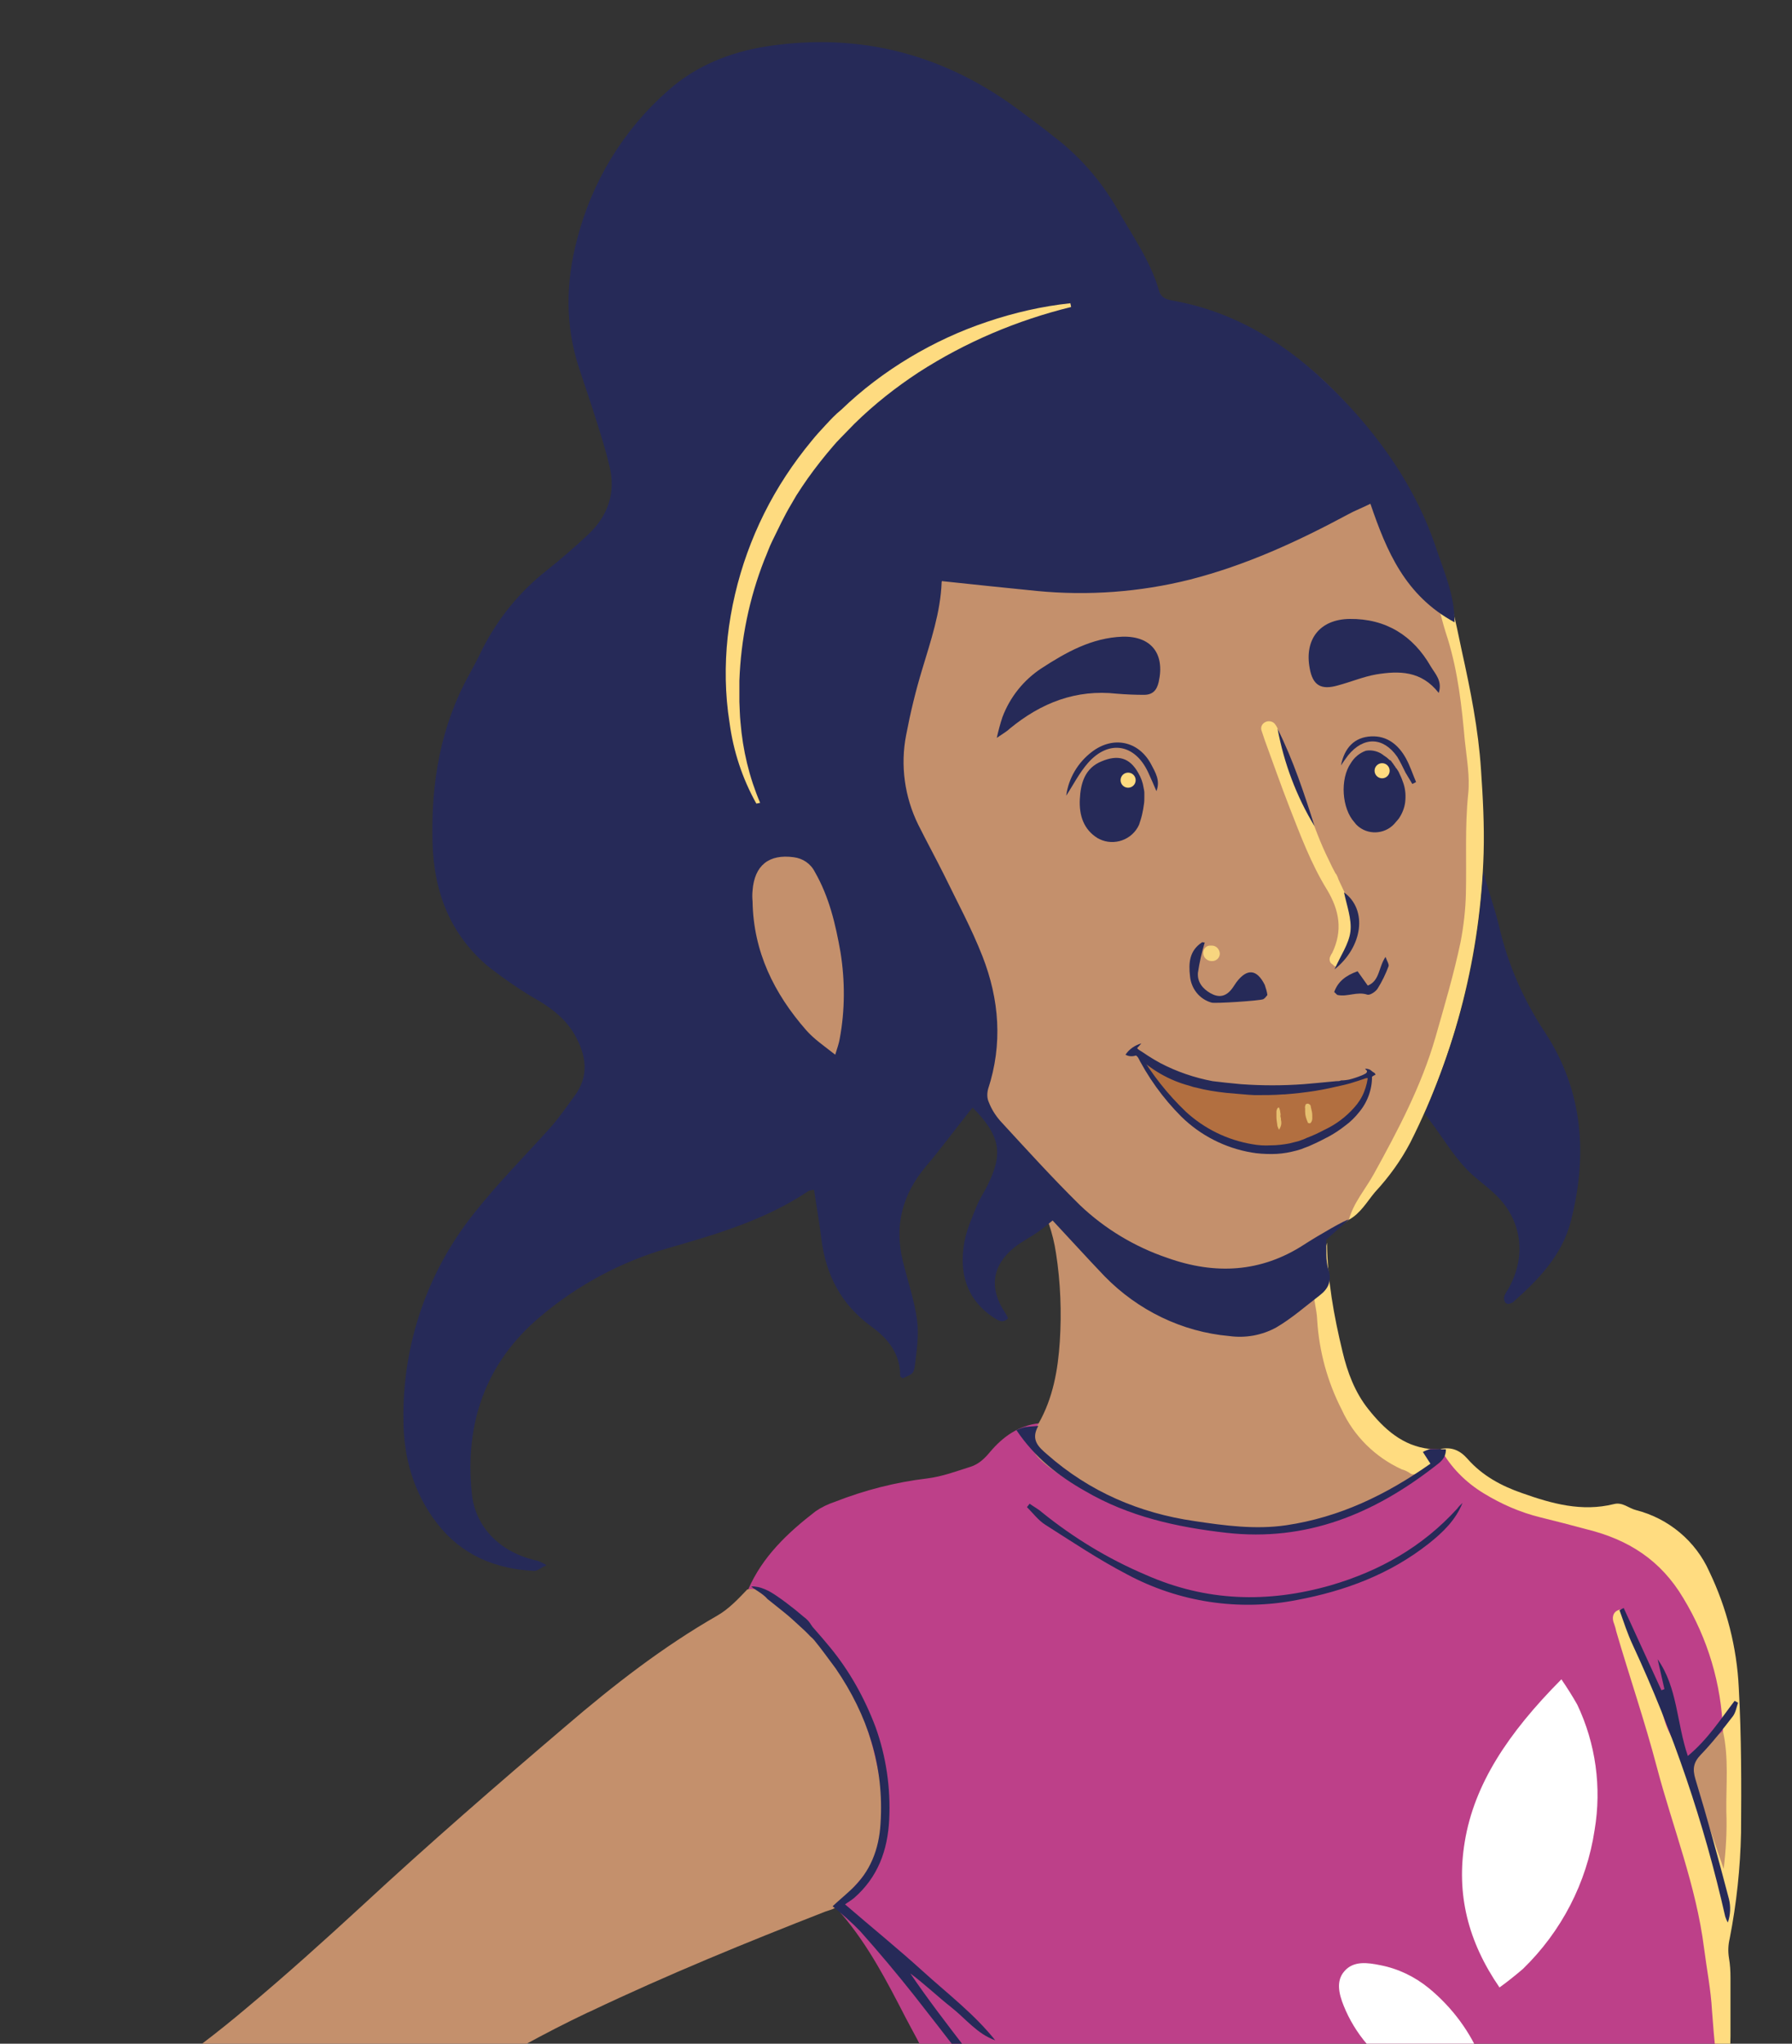<?xml version="1.0" encoding="utf-8"?>
<!-- Generator: Adobe Illustrator 25.2.0, SVG Export Plug-In . SVG Version: 6.00 Build 0)  -->
<svg version="1.1" id="Capa_1" xmlns="http://www.w3.org/2000/svg" xmlns:xlink="http://www.w3.org/1999/xlink" x="0px" y="0px"
	 viewBox="0 0 474.8 541.2" style="enable-background:new 0 0 474.8 541.2;" xml:space="preserve">
<rect x="0" y="0" width="474.8" height="541.2" fill="#333333" stroke="none"/>
<style type="text/css">
	.st0{clip-path:url(#SVGID_2_);}
	.st1{fill:#BD4089;}
	.st2{fill:#C4906C;}
	.st3{fill:#FFDC80;}
	.st4{fill:#FEDC81;}
	.st5{fill:#C5926C;}
	.st6{fill:#262A58;}
	.st7{fill:#FFFFFF;}
	.st8{fill:#FEDB80;}
	.st9{fill:#F7D57F;}
	.st10{fill:#B26F40;}
	.st11{fill:#E6BF6F;}
</style>
<g>
	<g id="ILUSTRACIONES_2">
		<g>
			<defs>
				<rect id="SVGID_1_" width="474.8" height="541.2"/>
			</defs>
			<clipPath id="SVGID_2_">
				<use xlink:href="#SVGID_1_"  style="overflow:visible;"/>
			</clipPath>
			<g class="st0">
				<path class="st1" d="M441.1,553.1c-2.7,0.3-5.4,0.4-8.2,0.6c-32.8,2.1-65.7,1.4-98.5,0.6l-75.8-1.7c-3.2,0.1-6.4-0.6-9.3-2
					c-1.3-0.6-2.3-1.6-3-2.9c-0.3-0.6-0.5-1.3-0.7-2c-1.4-3.9-3.8-7.8-5.7-11.5c-4.9-9.5-9.8-19-16.8-27.2c-0.7-0.7-1.1-1.6-1.1-2.6
					c1.2-3.8,4.2-6.4,6.7-9.1c3.8-4,5.6-9.5,4.8-15c-2.1-17.6-7.3-34-19.2-47.7c-4.4-5-9.9-9-16.1-11.6c3.8-8.8,10.5-15.1,17.9-20.8
					c1.6-1.1,3.3-1.9,5.1-2.5c7.9-3.1,16.1-5.2,24.5-6.2c4-0.5,7.7-1.9,11.5-3.1c2.2-0.7,3.8-2.3,5.2-4c3.4-4,7.5-6.9,12.9-7.5
					c-1.1,5.5,1,9.3,5.7,12.2c24.9,15.2,51.2,20.2,79.4,10.7c2.8-1,5.4-2.3,7.9-4c1.3-0.8,2.5-1.8,3.6-2.7c0.6-0.5,1.1-0.9,1.7-1.4
					c0.2-0.2,0.4-0.3,0.6-0.5c0.5-0.3,1-0.7,1.4-1.2c0.4-0.5,0.8-0.9,1.2-1.4c0.5-0.7,1-1.4,1.5-2.1c0.3-0.4,0.7-1,0.5-1.5
					c-0.1-0.1-0.2-0.3-0.2-0.5c0-0.1,0-0.8,0.2-0.8l2.8,0.1c1.3,0.6,2.5,1.5,3.3,2.7c7,8.6,16.5,12.6,26.9,15.1
					c8.3,2,16.7,3.9,24.1,8.7c7.9,5.1,11.9,13.3,15.8,21.1c4.2,8.3,6.1,17.5,5.4,26.8c-2.9,3.8-6,7.4-11.1,8.2
					c-3.3-2.5-5.1-6-6.3-9.9c-2.3-7.8-5-15.5-8.2-23c-0.6-1.4-0.7-3.1-2.7-4.2c0.5,3.1,1.3,6.1,2.4,9c7,22.4,14,44.8,19.8,67.6
					c2.2,9.2,3.5,18.5,3.9,27.9c0.2,3.2,0.4,6.4,0.6,9.7c0.2,2.5,0.9,4.8,1.1,7.3C451.4,551.9,446.3,552.6,441.1,553.1z"/>
				<path class="st2" d="M374.7,391c-0.2,0.2-0.4,0.4-0.6,0.5c-1.1,0.7-2.1,1.4-3.3,2.1c-2.1,1.3-4.3,2.5-6.6,3.6s-4.5,2.1-6.9,3.1
					s-4.7,1.8-7.1,2.5s-4.8,1.4-7.3,1.9c-1.2,0.3-2.5,0.5-3.7,0.7c-0.2,0-0.5,0.1-0.7,0.2c-0.1,0-0.2,0.1-0.3,0.1
					c-0.7,0.1-1.3,0.1-2,0.1c-3.5,0.1-7,0-10.5-0.1c-6.2-0.2-12.2-2-18.2-3.4c-8.7-2-17-5.5-24.5-10.3c-2.1-1.4-4.3-2.8-6.2-4.4
					c-4.1-3.3-4.4-6.1-1.6-10.7c3.8-6.7,5.1-14.1,5.6-21.6c0.5-7.8,0.2-15.7-1-23.4c-0.8-5.4-2.6-10.6-5.3-15.3
					c-4.3-7.1-8.3-14.4-13.9-20.6c-6.4-7.1-13.6-11.8-23.5-12.1c-4.1-0.3-8.2-1-12.2-2.1c-6.3-1.4-11-5.3-14.6-10.2
					c-5.7-7.4-9.6-16-11.4-25.1c-1.1-5.5-0.4-11.2,1.9-16.3c1.8-3.8,3.4-4.6,7.6-4.1c2,0.4,4,1,5.9,1.7c0-1.9-0.9-3-1.6-4.2
					c-8-13.7-12.3-29.3-12.4-45.2c-0.1-9.6,0.1-19.3,3-28.5c4.8-15.2,11.5-29.5,23.1-40.9c9.1-9,20-16,31.9-20.7
					c14-5.5,28.3-8.9,43.3-9.2c10.4-0.2,20.1,2.9,29.3,7.7c19.4,10.2,32.9,25.9,42.8,45.1c2.9,5.3,5.2,11,6.8,16.8
					c0.2,8.9,3.8,17.1,5.6,25.6c2.9,13.8,4.8,27.6,3.6,41.8c-0.2,2.9-0.3,5.7-0.1,8.6c1.2,22.9-5.2,44.3-13.5,65.1
					c-4.8,11.8-11.1,23-18.8,33.3c-3.2,2.3-4.9,3.2-7,5.1c-0.3,2.8,0.7,6.7-0.4,9.4c-1.8,4.4,0,8.8,0.4,13.2
					c0.7,8.4,3.1,16.6,7.3,24c3,5.5,7.6,9.9,13.2,12.7l0.4,0.2c1,0.3,1.9,0.8,2.7,1.4c0.4,0.4,0.7,0.8,1,1.2
					C375.1,390.5,375,390.8,374.7,391z"/>
				<path class="st2" d="M95.8,553.2c-17.8,0.3-35.7-0.4-53.5-2.1c1.4-1.6,2.8-3.8,4.5-5.1c2.1-1.7,4.5-3,6.6-4.7
					c4.1-3.1,8.2-6.4,12.1-9.7c10.4-8.7,20.5-17.8,30.5-27c17.6-16.3,35.7-32,53.9-47.5c12.6-10.8,25.7-21,40.2-29.3
					c3.1-1.8,5.5-4.4,7.9-6.9c3-0.4,5.7,0.8,8,2.5c4.7,3.5,8.9,7.8,12.4,12.5c9.1,11.8,13.4,25.5,15.5,40c0.6,3,0.8,6,0.7,9
					c-0.5,7.2-5.7,11.4-9.7,16.4c-0.8,1-1.7,1.9-2.6,2.8c-0.8,1.5-2.3,1.6-3.6,2.1c-21,8.2-41.8,16.7-62.2,26.4l-0.9,0.4
					c-5.7,2.7-11.3,5.6-16.8,8.6c-6.2,3.3-11.9,7.2-18.7,9s-13.7,2.2-20.6,2.4L95.8,553.2z"/>
				<path class="st3" d="M456.5,458.4c-0.4-12.4-4-24.5-10.5-35.2c-6-10.1-14.6-15.5-25.5-18.2c-4.1-1.1-8.3-2.2-12.4-3.2
					c-5.3-1.3-10.3-3.5-14.9-6.3c-4.8-2.9-8.8-6.9-11.5-11.8c3-0.6,5.2,0.4,7.2,2.7c3.9,4.4,8.9,7.1,14.4,9c7.9,2.8,15.8,5,24.3,2.9
					c2.3-0.6,3.9,1.1,5.9,1.6c8.6,2.2,15.8,8.2,19.4,16.3c4.6,9.6,7.3,20.1,7.8,30.8c0.7,12.8,0.7,25.5,0.6,38.3
					c-0.2,9.4-1.2,18.8-3,28c-0.4,1.7-0.5,3.4-0.2,5.2c0.3,1.7,0.4,3.5,0.4,5.2c0,5.2,0,10.3,0,15.5c0,2.1-0.3,4.4,0.4,6.4
					c0.3,0.7,0.4,1.5,0.4,2.3c0,0.5-0.2,3-0.7,3.2c-1.5,0.8-3.8,1.2-4.4-0.4c-0.1-0.5-0.1-0.9,0-1.4c0.4-1.6,0.5-3.2,0.5-4.9
					c-0.5-4-0.8-8-1.1-12c-0.3-5.5-1.4-11-2.1-16.5c-2.1-16.6-8.3-32-12.5-47.9c-3.2-12.2-7.3-24.1-10.8-36.1
					c-0.1-0.6-0.3-1.2-0.5-1.8c-0.7-1.6-0.4-3.1,1-3.7c1.6-0.7,2,1.1,2.5,2.2c3.9,8.6,7.2,17.4,9.7,26.5c1.2,4.4,3.7,7.7,6.1,11.2
					c1.5,1.3,2.5,2.9,2.9,4.8c2.3,7.5,6,14.5,7.1,21.6c-0.5-1.4-0.7-2.9-0.6-4.4c-0.3-9.2,0.3-18.4-0.5-27.6
					C455.7,459.8,456,459,456.5,458.4z"/>
				<path class="st4" d="M357.4,323c1.2-4.5,4.4-8.1,6.6-12.1c6.4-11.6,12.6-23.3,16.3-36.1c2.4-8.4,4.9-16.8,6.7-25.4
					c0.8-4.2,1.3-8.5,1.4-12.8c0.2-8.8-0.3-17.5,0.6-26.3c0.5-4.7-0.4-9.5-0.9-14.3c-0.8-9-1.8-18-4.5-26.8
					c-1.5-4.5-2.6-9.2-3.6-13.9c-0.5-2.3-1.1-4.7,0.6-6.9c3.4,7.6,5,15.8,6.7,23.9c2.3,10.4,4.4,20.8,5.1,31.5
					c0.5,7.3,0.9,14.6,0.7,22c-0.8,26.7-7.4,52.9-19.4,76.7c-2.5,4.8-5.7,9.2-9.4,13.2C362.2,318.2,360.5,321.3,357.4,323z"/>
				<path class="st3" d="M375,390.4c-0.3,0-0.5,0-0.8,0c-0.2,0-0.3-0.1-0.5-0.2c-0.7-0.5-1.5-0.9-2.3-1.1c-7-3.2-12.7-8.8-15.9-15.8
					c-3.8-7.4-6-15.5-6.5-23.7c-0.1-3.2-1.3-6.2-0.9-9.5c0.1-1.1-0.3-2.4,0.5-3.2c2.1-2.2,2.1-5.2,3-7.8c0.1,9.8,1.8,19.3,4.1,28.8
					c1.3,5.5,3.3,10.8,6.8,15.2c4.2,5.3,9.1,9.8,16.3,10.6c0.3,0.6,0.8,1.2,1.4,1.6c0.3,0.1,0.8,0.2,1,0.5s-0.3,1-0.5,1.3
					c-0.8,0.9-1.7,1.8-2.7,2.4C377.1,390,376,390.4,375,390.4z"/>
				<path class="st5" d="M456.5,458.4c1.6,7.1,0.8,14.3,0.9,21.4c0.2,5-0.1,10.1-0.7,15.1l-9.9-28.7L456.5,458.4z"/>
				<path class="st6" d="M278.9,323.2c-1.3,1-2.4,2-3.7,2.9c-2.1,1.5-4.4,2.6-6.4,4.2c-6,4.8-6.8,10.9-2.5,17.3
					c0.3,0.5,0.6,1,0.8,1.5c-1.6,1.6-2.8,0.4-4-0.3c-7.1-4.8-9-11.8-7.6-19.8c0.6-3.4,2.1-6.7,3.4-9.9c0.8-1.9,2-3.6,2.9-5.5
					c3.5-7.4,4-12.2-4.1-20.3c-0.7,0.8-1.3,1.6-2,2.5c-3.5,4.4-6.8,8.9-10.4,13.1c-6.2,7.4-8.4,15.6-6.1,25
					c1.3,5.3,3.1,10.5,3.8,15.8c0.5,3.9-0.1,7.9-0.6,11.9c-0.3,2.2-0.6,2.2-3.2,3.4c-0.2-0.2-0.7-0.4-0.7-0.6
					c0.1-5.9-3.3-10-7.6-13.1c-8.1-5.9-12.1-13.7-13.3-23.4c-0.5-4.3-1.3-8.5-1.9-12.8c-0.5,0-1,0.1-1.5,0.3
					c-11.3,7.6-24.2,11.4-37.1,15.1c-12.5,3.6-24.1,9.8-34,18.2c-14.4,12.1-20,28.2-18.1,46.7c0.9,9.3,7.9,15.9,17.4,17.9
					c0.8,0.3,1.7,0.7,2.4,1.2c-1.6,0.7-2.4,1.5-3.2,1.5c-10.4-0.5-19.3-4.2-25.8-12.6c-6.2-8-8.9-17.5-8.9-27.4
					c-0.3-19.9,6.3-39.2,18.7-54.7c6.3-8,13.6-15.3,20.4-22.9c2.2-2.5,4.1-5.3,6.1-8c4.2-5.5,3.2-11.1,0.1-16.5
					c-2.2-3.8-5.5-6.5-9.3-8.8c-4.6-2.6-8.9-5.6-13.1-8.8c-10.5-8.6-14.9-20.1-15.2-33.4c-0.4-15.6,2.1-30.6,9.8-44.4
					c1.2-2.2,2.4-4.5,3.5-6.8c4.1-8,9.8-15,16.9-20.6c3.9-3.1,7.6-6.3,11.2-9.7c5.1-4.9,7.2-10.9,5.5-17.9
					c-0.9-3.9-2.1-7.7-3.3-11.5c-1.5-4.9-3.2-9.7-4.8-14.6c-3.7-11.3-3.5-22.7-0.5-34c3.9-15.3,12.3-29.1,24.2-39.5
					c7.3-6.5,16.4-10.1,25.9-11.6c25.1-3.9,47.8,2.2,68,17.6c2.7,2,5.4,4,8,6.1c6.9,5.2,12.7,11.8,17,19.3c4,7.1,8.8,13.7,11.1,21.7
					c0.5,1.8,1.9,2.3,3.6,2.6c17,3,31,12,42.9,23.9s21.7,25.8,27,41.9c2,6,4.8,12.1,4.8,19.4c-13.1-7.1-18-18.8-22.3-31.4
					c-2.2,1.1-4.1,1.8-5.9,2.8c-13.4,7.2-27.1,13.5-42,17.3c-13.2,3.3-26.9,4.3-40.4,3c-8.2-0.8-16.5-1.7-25.1-2.6
					c0.2-0.2-0.2,0-0.2,0.2c-0.3,8.1-2.9,15.6-5.2,23.3c-1.7,5.6-3.1,11.4-4.2,17.2c-1.6,8.1-0.4,16.5,3.2,23.8
					c2.2,4.4,4.6,8.8,6.8,13.2c3.5,7.2,7.3,14.2,10.2,21.6c4.5,11.5,5.4,23.3,1.5,35.2c-0.3,1.2-0.3,2.4,0.2,3.5
					c0.7,1.8,1.7,3.4,3,4.9c6.9,7.5,13.8,15.1,21.1,22.3c6.6,6.3,14.6,11.1,23.2,14c12.6,4.5,24.8,3.9,36.2-3.5
					c3.7-2.4,11.5-6.9,11.8-6.6l-5.9,5.3c0.1,2.7-0.2,5.5,0.6,8c0.9,3-0.1,5-2.3,6.7c-3.8,2.9-7.4,6.1-11.5,8.5
					c-3.8,2.1-8.2,2.9-12.5,2.3c-12.5-1.1-24.2-6.8-33-15.8C288,333.1,283.4,328,278.9,323.2z M221.3,279.3c0.6-1.9,1-3.1,1.2-4.3
					c1.4-7.5,1.4-15.3,0.2-22.8c-1.3-7.4-3-14.7-6.8-21.3c-1.1-2.2-3.2-3.6-5.6-3.9c-6.6-0.9-10.4,2.2-10.9,8.8
					c-0.1,1-0.1,1.9,0,2.9c0.2,13.3,5.7,24.4,14.2,34.1C215.7,275.2,218.4,277,221.3,279.3z"/>
				<path class="st6" d="M393,230.7c1.1,4.6,3.1,9.9,4.2,14.6c2.3,10,6.4,19.4,12.1,28c10.2,15.5,11.4,32.6,6.9,50.1
					c-2.3,9-8.6,15.5-15.4,21.5c-0.4,0.2-0.9,0.4-1.3,0.4c-0.1,0-0.3-0.1-0.6-0.3c-1-1.4,0.1-2.6,0.8-3.8c4.8-8.6,3.6-18.1-3.5-24.9
					c-2.6-2.5-5.8-4.6-8.2-7.3c-2.9-3.2-5.2-6.8-7.7-10.3c-0.8-1.1-1.6-2.2-2.8-3.8C385.8,274.9,391.4,256.7,393,230.7z"/>
				<path class="st7" d="M413.7,444.7c1.5,2.2,2.9,4.4,4.2,6.7c4.9,10.3,6.5,21.9,4.6,33.2c-2.1,14-8.8,26.9-19,36.8
					c-2,1.7-4.1,3.4-6.2,4.9c-8.4-12.2-11.5-24.8-9.2-38.6C390.6,472.5,399.5,459,413.7,444.7z"/>
				<path class="st7" d="M393.4,550.6c-15.3,6.5-31.5-4.7-37.4-19.5c-1.2-3-2.1-6.5,0.2-9.1c2.4-2.8,6.1-2.3,9.5-1.6
					c4.7,0.9,9.1,3,12.9,6.1c6.2,5.1,11.1,11.7,14,19.1c0.4,1.2,0.8,2.4,1.1,3.7C393.6,549.7,393.5,550.1,393.4,550.6z"/>
				<path class="st6" d="M201.6,421.9c-0.1-0.1-0.2-0.1-0.3-0.2l-1.2-0.8l-0.6-0.4c-0.1-0.1-0.4-0.4-0.5-0.4
					c2.5-0.1,4.9,1.2,6.9,2.6c0.9,0.6,1.7,1.2,2.5,1.8c1.6,1.2,3.1,2.4,4.6,3.7c0.7,0.5,1.3,1.1,1.8,1.9c0.3,0.5,0.6,0.9,1,1.3
					c1.4,1.6,2.8,3.2,4.1,4.8c5.2,6.3,9.2,13.5,12.1,21.2c2.8,7.8,4,16.1,3.6,24.4c-0.4,8.2-3,15.3-9.3,20.8
					c-0.7,0.6-1.6,1.1-2.4,1.7c7.2,6.2,14.1,11.8,20.6,17.7s13.6,11.3,19.2,18.3c-4.8-1.7-7.8-5.7-11.6-8.7s-7.1-6.2-10.9-9
					c9.1,13.4,19.7,25.6,28.7,39l-0.8,0.7c-1-0.9-1.9-1.8-2.8-2.8c-8-10.3-16-20.8-24.1-31.1c-4.6-5.8-9.3-11.4-14.2-16.9
					c-2.3-2.4-4.8-4.6-7.4-6.7c1.6-1.5,3.3-2.9,4.9-4.4c5.1-4.7,7.4-10.7,7.8-17.5c1-15.1-3.4-28.7-11.9-41.1
					c-0.1-0.1-0.2-0.3-0.3-0.4c-1.8-2.4-3.5-4.8-5.4-7.1c-0.5-0.6-1-0.9-1.5-1.5c-0.7-0.7-1.4-1.4-2.1-2c-1.4-1.3-2.8-2.6-4.3-3.8
					c-1.5-1.2-3-2.4-4.5-3.6C203,423,202.3,422.4,201.6,421.9z"/>
				<path class="st6" d="M269.3,378.7c0.7-0.3,1.5-0.6,2.3-0.8c0.9-0.1,1.8-0.2,3.5-0.3c-2.1,3.7,0.1,5.6,2.3,7.5
					c11.2,9.9,24.5,15.6,39.1,17.7c8,1.2,16.1,2.3,24.3,1.1c14.1-2.1,26.4-8,38.2-16.3l-2-3.1c0.5-0.3,1.1-0.5,1.6-0.7
					c1.4-0.1,2.8,0,4.5,0c0,2.4-1.5,3.4-2.8,4.4c-16.3,12.7-34.2,20.1-55.4,17.7c-13.2-1.5-25.8-4.3-37.3-11
					C280.5,390.9,274.2,386,269.3,378.7z"/>
				<path class="st6" d="M430.2,425.8l10,21.8l0.8-0.3l-1.8-7.9c5.3,7.5,5,16.8,8,25.6c5.4-4.5,8.7-9.8,12.4-14.6l0.9,0.5
					c-0.4,1.2-0.6,2.5-1.3,3.5c-2.7,3.5-5.5,7.1-8.6,10.3c-1.9,2-2.2,3.7-1.4,6.4c3.2,10.5,6.1,21.1,8.9,31.8c0.5,2,0.4,4.2-0.3,6.2
					c-0.3-0.5-0.5-1-0.7-1.6c-5.6-24.8-13.8-48.9-24.5-71.9c-1.4-3-2.4-6.1-3.5-9.2L430.2,425.8z"/>
				<path class="st6" d="M387.5,398c-1.8,4.5-5.2,7.8-9,10.8c-10.3,8.1-22.1,12.5-34.9,14.9c-15.3,3-31.2,0.6-45-6.8
					c-7.5-3.9-14.5-8.6-21.6-13.1c-1.9-1.2-3.3-3.1-4.9-4.7l0.7-0.9c1.1,0.8,2.3,1.4,3.3,2.3c8.3,6.7,17.5,12.3,27.4,16.5
					c16,7.1,32.3,7.6,49.1,2.8c13-3.8,24.3-10.2,33.5-20.3C386.5,398.9,387,398.5,387.5,398z"/>
				<path class="st8" d="M200.4,212.8c-3.7-6.6-6.1-13.9-7.1-21.4c-1.2-7.5-1.3-15.2-0.5-22.7c1.7-15.2,7-29.9,15.4-42.7
					c2.1-3.2,4.4-6.3,6.8-9.2c1.2-1.5,2.5-2.9,3.8-4.3s2.6-2.8,4.1-4c5.5-5.3,11.6-9.9,18.1-13.8c6.5-3.9,13.4-7.1,20.6-9.5
					c7.1-2.4,14.5-4.1,22-4.9l0.2,1c-14.3,3.5-28,9.3-40.4,17.3c-6.1,4-11.8,8.5-17,13.6c-1.3,1.3-2.5,2.6-3.8,3.9s-2.4,2.7-3.6,4.1
					c-2.3,2.8-4.5,5.7-6.5,8.7l-1.5,2.3l-1.4,2.4c-0.9,1.5-1.8,3.2-2.6,4.8s-1.6,3.3-2.4,4.9s-1.4,3.4-2.1,5c-4,10.2-6.2,21-6.6,32
					c0,1.8,0,3.7,0,5.5c0.1,1.8,0.1,3.6,0.3,5.5c0.6,7.3,2.3,14.5,5.2,21.3L200.4,212.8z"/>
				<path class="st6" d="M264.1,195.4c0.4-1.8,0.9-3.7,1.5-5.5c2-5.3,5.6-9.8,10.3-12.9c6.6-4.3,13.4-8.1,21.5-8.4
					c7.6-0.2,11.3,4.5,9.6,12c-0.5,2.2-1.6,3.4-3.9,3.4s-4.8-0.1-7.2-0.3c-10.8-1.2-20,2.4-28.3,9.2
					C266.9,193.6,266,194.1,264.1,195.4z"/>
				<path class="st6" d="M381.2,183.5c-4.6-5.9-10.5-5.9-16.6-4.9c-3.4,0.6-6.7,2-10.1,2.9c-4.5,1.3-6.7,0-7.5-4.6
					c-1.4-7.6,2.7-12.9,10.6-13c9.6-0.1,16.8,4.4,21.5,12.6C380.3,178.5,382.2,180.3,381.2,183.5z"/>
				<path class="st6" d="M282.5,210.7c0.6-4.6,3.1-8.8,6.8-11.6c5.6-4.3,12.4-2.9,15.7,3.3c1.1,2.1,2.5,4.3,1.4,7.1
					c-0.7-1.6-1.4-3.3-2.2-5c-3.5-7.5-10.4-8.7-15.9-2.5C286,204.6,284.4,207.8,282.5,210.7z"/>
				<path class="st6" d="M355.3,202.7c0.9-4.7,3.6-7.5,8-7.7c4.2-0.2,7.2,2.2,9.2,5.8c1.1,2,1.8,4.2,2.7,6.3l-1,0.5
					c-0.6-1-1.2-2-1.8-3c-0.7-1.4-1.4-2.9-2.2-4.2c-3.7-5.3-8.9-5.4-13-0.4C356.5,200.9,355.9,201.8,355.3,202.7z"/>
				<path class="st8" d="M358.8,245c-0.1,3.6-1.3,7-3.5,9.9c-0.2,0.3-0.5,0.6-0.8,0.9c-0.3,0.2-0.8,0.2-1.1-0.1
					c-0.1-0.1-0.2-0.2-0.3-0.3c-0.2-0.1-0.3-0.2-0.5-0.4c-0.4-0.5-0.4-1.3-0.1-1.8c0.1-0.3,0.3-0.6,0.5-0.9
					c2.8-5.9,1.9-11.2-1.4-16.7c-4.2-6.8-7-14.3-9.9-21.7c-2.3-5.9-4.4-11.9-6.6-17.9c-0.3-0.9-0.6-1.8-0.9-2.7
					c-0.2-0.8,0.2-1.6,0.9-2c0.8-0.5,1.9-0.4,2.6,0.3c0.6,0.7,1,1.6,1.2,2.6c3.4,8.9,6.7,17.9,10.2,26.8c0.9,2.3,1.9,4.6,3,6.8
					c0.5,1.1,1.1,2.3,1.7,3.4c0.1,0.1,0.2,0.3,0.3,0.4c0.2,0.4,0.4,0.8,0.5,1.2c0.2,0.4,0.4,0.9,0.6,1.3c0.8,1.7,1.6,3.3,2.3,5.1
					c0.7,1.7,1.1,3.5,1.3,5.3c0,0.2,0,0.4,0,0.6C358.8,244.8,358.8,244.9,358.8,245z"/>
				<path class="st9" d="M323.2,252.5c0,1.1-0.9,2-2,2c-0.1,0-0.2,0-0.3,0c-1.2-0.1-2.1-1-2.1-2.2c0-1,0.8-1.9,1.8-1.9
					c0.2,0,0.3,0,0.5,0C322.2,250.4,323.1,251.3,323.2,252.5z"/>
				<path class="st6" d="M319.2,249.6c-0.8,2.6-1.4,5.3-1.8,8c-0.2,2.4,1.2,4.2,3.3,5.4s3.9,1,5.5-0.9c0.5-0.6,0.9-1.3,1.4-2
					c2.8-3.7,5.4-3.5,7.5,0.7c0.3,0.9,0.6,1.8,0.7,2.7c-0.4,0.5-0.7,0.9-1.1,1.1c-0.8,0.4-12.9,1.2-13.7,0.9c-3.2-0.9-5.4-3.7-5.7-7
					c-0.4-3.4-0.2-6.7,3.1-8.9C318.5,249.4,318.9,249.6,319.2,249.6z"/>
				<path class="st6" d="M353.5,262.7c1-2.8,3.1-4.4,6.2-5.5l2.7,3.8c3.2-1.3,2.8-4.8,4.7-7.6c0.4,1.1,1,2,0.8,2.5
					c-0.8,2.1-1.7,4-2.9,5.9c-0.5,0.8-2,1.8-2.7,1.6c-2.7-0.9-5.2,0.6-7.8,0.1C354.2,263.5,354,263.1,353.5,262.7z"/>
				<path class="st6" d="M348.3,218.8c-4.8-7.9-8.1-16.7-9.8-25.8C342.6,201.2,345.6,210.2,348.3,218.8z"/>
				<path class="st6" d="M356.1,236.3c6.3,4.6,5,14.4-2.5,20.4c1.5-3.5,3.8-6.7,4.2-10S356.8,239.7,356.1,236.3z"/>
				<path class="st6" d="M303.2,211.1c0,0.6,0,1.2-0.1,1.8c-0.1,0.9-0.3,1.9-0.5,2.8c-0.2,0.9-0.5,1.8-0.8,2.7
					c-1.8,4-6.6,5.7-10.5,3.8c-0.1-0.1-0.2-0.1-0.4-0.2c-3.8-2.3-5-6.1-4.8-10.3s1.3-8.3,5.8-10.1c4.3-1.8,7.4-1,9.7,3.1
					c0.7,1.2,1.2,2.5,1.4,3.9c0.1,0.5,0.2,0.9,0.2,1.4C303.2,210.3,303.2,210.7,303.2,211.1z"/>
				<circle class="st8" cx="298.9" cy="206.6" r="2"/>
				<path class="st6" d="M369,202.1c0.2,0.2,0.3,0.5,0.5,0.7s0.2,0.4,0.4,0.6s0.2,0.2,0.3,0.4c0.3,0.4,0.5,0.8,0.7,1.3
					c0.4,0.8,0.7,1.6,1,2.5c0.5,1.6,0.6,3.2,0.4,4.9c-0.2,1.5-0.8,3-1.7,4.3c-0.4,0.5-0.8,0.9-1.2,1.4c-2.6,2.8-7.1,3-9.9,0.3
					c-0.2-0.2-0.4-0.4-0.6-0.7c-3.4-3.7-3.9-11.5-1-15.7c0.9-1.5,2.3-2.7,4-3.3c1.7-0.3,3.5,0.2,4.8,1.3c0.5,0.3,0.9,0.6,1.3,1
					c0.1,0.1,0.2,0.2,0.3,0.2c0.2,0.1,0.3,0.2,0.4,0.4L369,202.1z"/>
				<circle class="st8" cx="366.2" cy="204.1" r="2"/>
				<path class="st10" d="M311.6,284.8c-0.7-0.3-1.4-0.6-2-0.9c-1.8-0.9-3.5-1.8-5.1-2.9l-1.3-0.8c-0.1-0.1-0.9-0.8-1.1-0.6
					s0,0.5,0.1,0.6s0.1,0.5,0.2,0.7c0.1,0.4,0.3,0.9,0.6,1.3c0.2,0.4,0.5,0.7,0.8,1c0.1,0.2,0.2,0.3,0.3,0.5
					c0.3,0.5,0.5,0.9,0.8,1.4c0.6,0.9,1.2,1.8,1.9,2.7c2.9,3.4,6.1,6.5,9.7,9.2c2.9,2.5,6.1,4.6,9.5,6.3c5.1,2.1,10.8,2.6,16.2,1.3
					c5.4-1.3,10.3-4,14.4-7.7c3.4-3,6.5-7.1,6.3-11.7c0-0.2,0-0.3-0.1-0.4c-0.3-0.5-1-0.3-1.4,0c-1.5,0.7-3.2,1.1-4.8,1.4
					c-10.1,1.7-20.3,2.2-30.5,1.4C321,287.1,316.1,286.5,311.6,284.8z"/>
				<path class="st6" d="M361.7,283c0.1,0.3,0.5,0.4,0.5,0.7s-0.3,0.6-0.6,0.7l-0.6,0.3c-1.2,0.5-2.4,0.9-3.6,1.2
					c-0.6,0.1-1.3,0.2-1.9,0.2c-0.1,0-0.3,0-0.4,0.1c-0.3,0.1-0.7,0.1-1,0.1c-1.8,0.2-3.5,0.3-5.3,0.5l-3.4,0.3
					c-2.8,0.2-5.5,0.3-8.3,0.3s-5.5-0.1-8.3-0.3c-1.4-0.1-6.9-0.7-7.5-0.8c-4.8-0.9-9.5-2.5-13.9-4.8c-1.1-0.6-2.1-1.2-3.2-1.9
					c-0.5-0.3-1-0.7-1.5-1l-0.8-0.5c-0.1-0.1-0.3-0.2-0.4-0.3c-0.1-0.1-0.1-0.2-0.2-0.2s0.4-0.5,0.5-0.6l0.6-0.7
					c-1.7,0.5-3.2,1.5-4.2,3c0.9,0.5,1.9,0.5,2.8,0.2c4,3.8,8.8,6.6,14.1,8c0.6,0.2,1.2,0.4,1.8,0.5c2.6,0.7,5.3,1.1,8,1.4
					c0.3,0,6.3,0.6,7.6,0.6c2.6,0,5.1,0,7.6-0.2h0.3c2.7-0.2,5.3-0.5,7.9-0.9s5.2-1,7.8-1.6c1.3-0.3,2.6-0.7,3.8-1.1l1.5-0.5
					c0.2-0.1,0.5-0.2,0.7-0.2c0.1,0,0.3,0,0.4,0c0.4-0.1,0.9-0.2,1.2-0.5c0.2-0.1,0.3-0.2,0.5-0.3c0,0,0.1,0,0.1,0
					c0.1,0,0.1-0.1,0.1-0.2c0-0.3-0.4-0.5-0.6-0.6c-0.1-0.1-0.3-0.2-0.5-0.4C363,283.2,362.4,283,361.7,283L361.7,283z"/>
				<path class="st6" d="M301.7,278.5c3.4,5.9,7.6,11.2,12.5,15.9c4.9,4.5,11,7.5,17.6,8.6c1.6,0.3,3.3,0.4,4.9,0.3
					c1.6,0,3.3-0.2,4.9-0.5c0.8-0.2,1.6-0.4,2.4-0.6c0.8-0.3,1.5-0.5,2.3-0.9c1.6-0.6,3.1-1.3,4.6-2.1c3-1.4,5.7-3.4,7.9-5.9
					c1.1-1.2,2-2.6,2.6-4.1c0.6-1.5,1-3.1,1.1-4.8h1c0.2,3.6-1,7.2-3.3,10c-1.1,1.4-2.4,2.7-3.8,3.7c-1.4,1.1-2.9,2.1-4.4,2.9
					c-1.5,0.8-3.1,1.6-4.7,2.3c-0.8,0.4-1.6,0.6-2.5,1c-0.9,0.3-1.7,0.5-2.6,0.7c-1.7,0.4-3.5,0.6-5.3,0.6c-1.8,0-3.6-0.1-5.3-0.4
					c-7-1.2-13.5-4.5-18.6-9.5c-4.9-4.9-9-10.6-12.1-16.9L301.7,278.5z"/>
				<path class="st11" d="M339.4,296.6c0-0.3,0-0.5-0.1-0.8s0-0.5,0-0.7c-0.1-0.5-0.1-1-0.3-1.5c0-0.1-0.1-0.4-0.3-0.3
					s-0.2,0.2-0.3,0.3c-0.1,0.2-0.2,0.5-0.2,0.8c0,0.5,0,0.9,0,1.4c0,0.6,0.1,1.3,0.2,1.9c0,0.5,0.2,0.9,0.4,1.3
					c0,0,0.1,0.1,0.1,0.1c0.1,0,0.1-0.1,0.1-0.1C339.5,298.1,339.6,297.4,339.4,296.6z"/>
				<path class="st11" d="M345.8,294.4c0,1,0.3,1.9,0.7,2.8c0,0.1,0.1,0.2,0.2,0.2c0.2,0.1,0.5,0.1,0.6-0.1c0.3-0.3,0.4-0.8,0.4-1.2
					c0-0.6,0-1.2-0.1-1.7c-0.1-0.4-0.2-0.9-0.3-1.3c0-0.3-0.1-0.5-0.4-0.7c-0.3-0.2-0.7-0.2-1,0.1c0,0,0,0,0,0.1
					c-0.1,0.3-0.2,0.6-0.1,0.9C345.8,293.8,345.8,294.1,345.8,294.4z"/>
			</g>
		</g>
	</g>
</g>
</svg>
